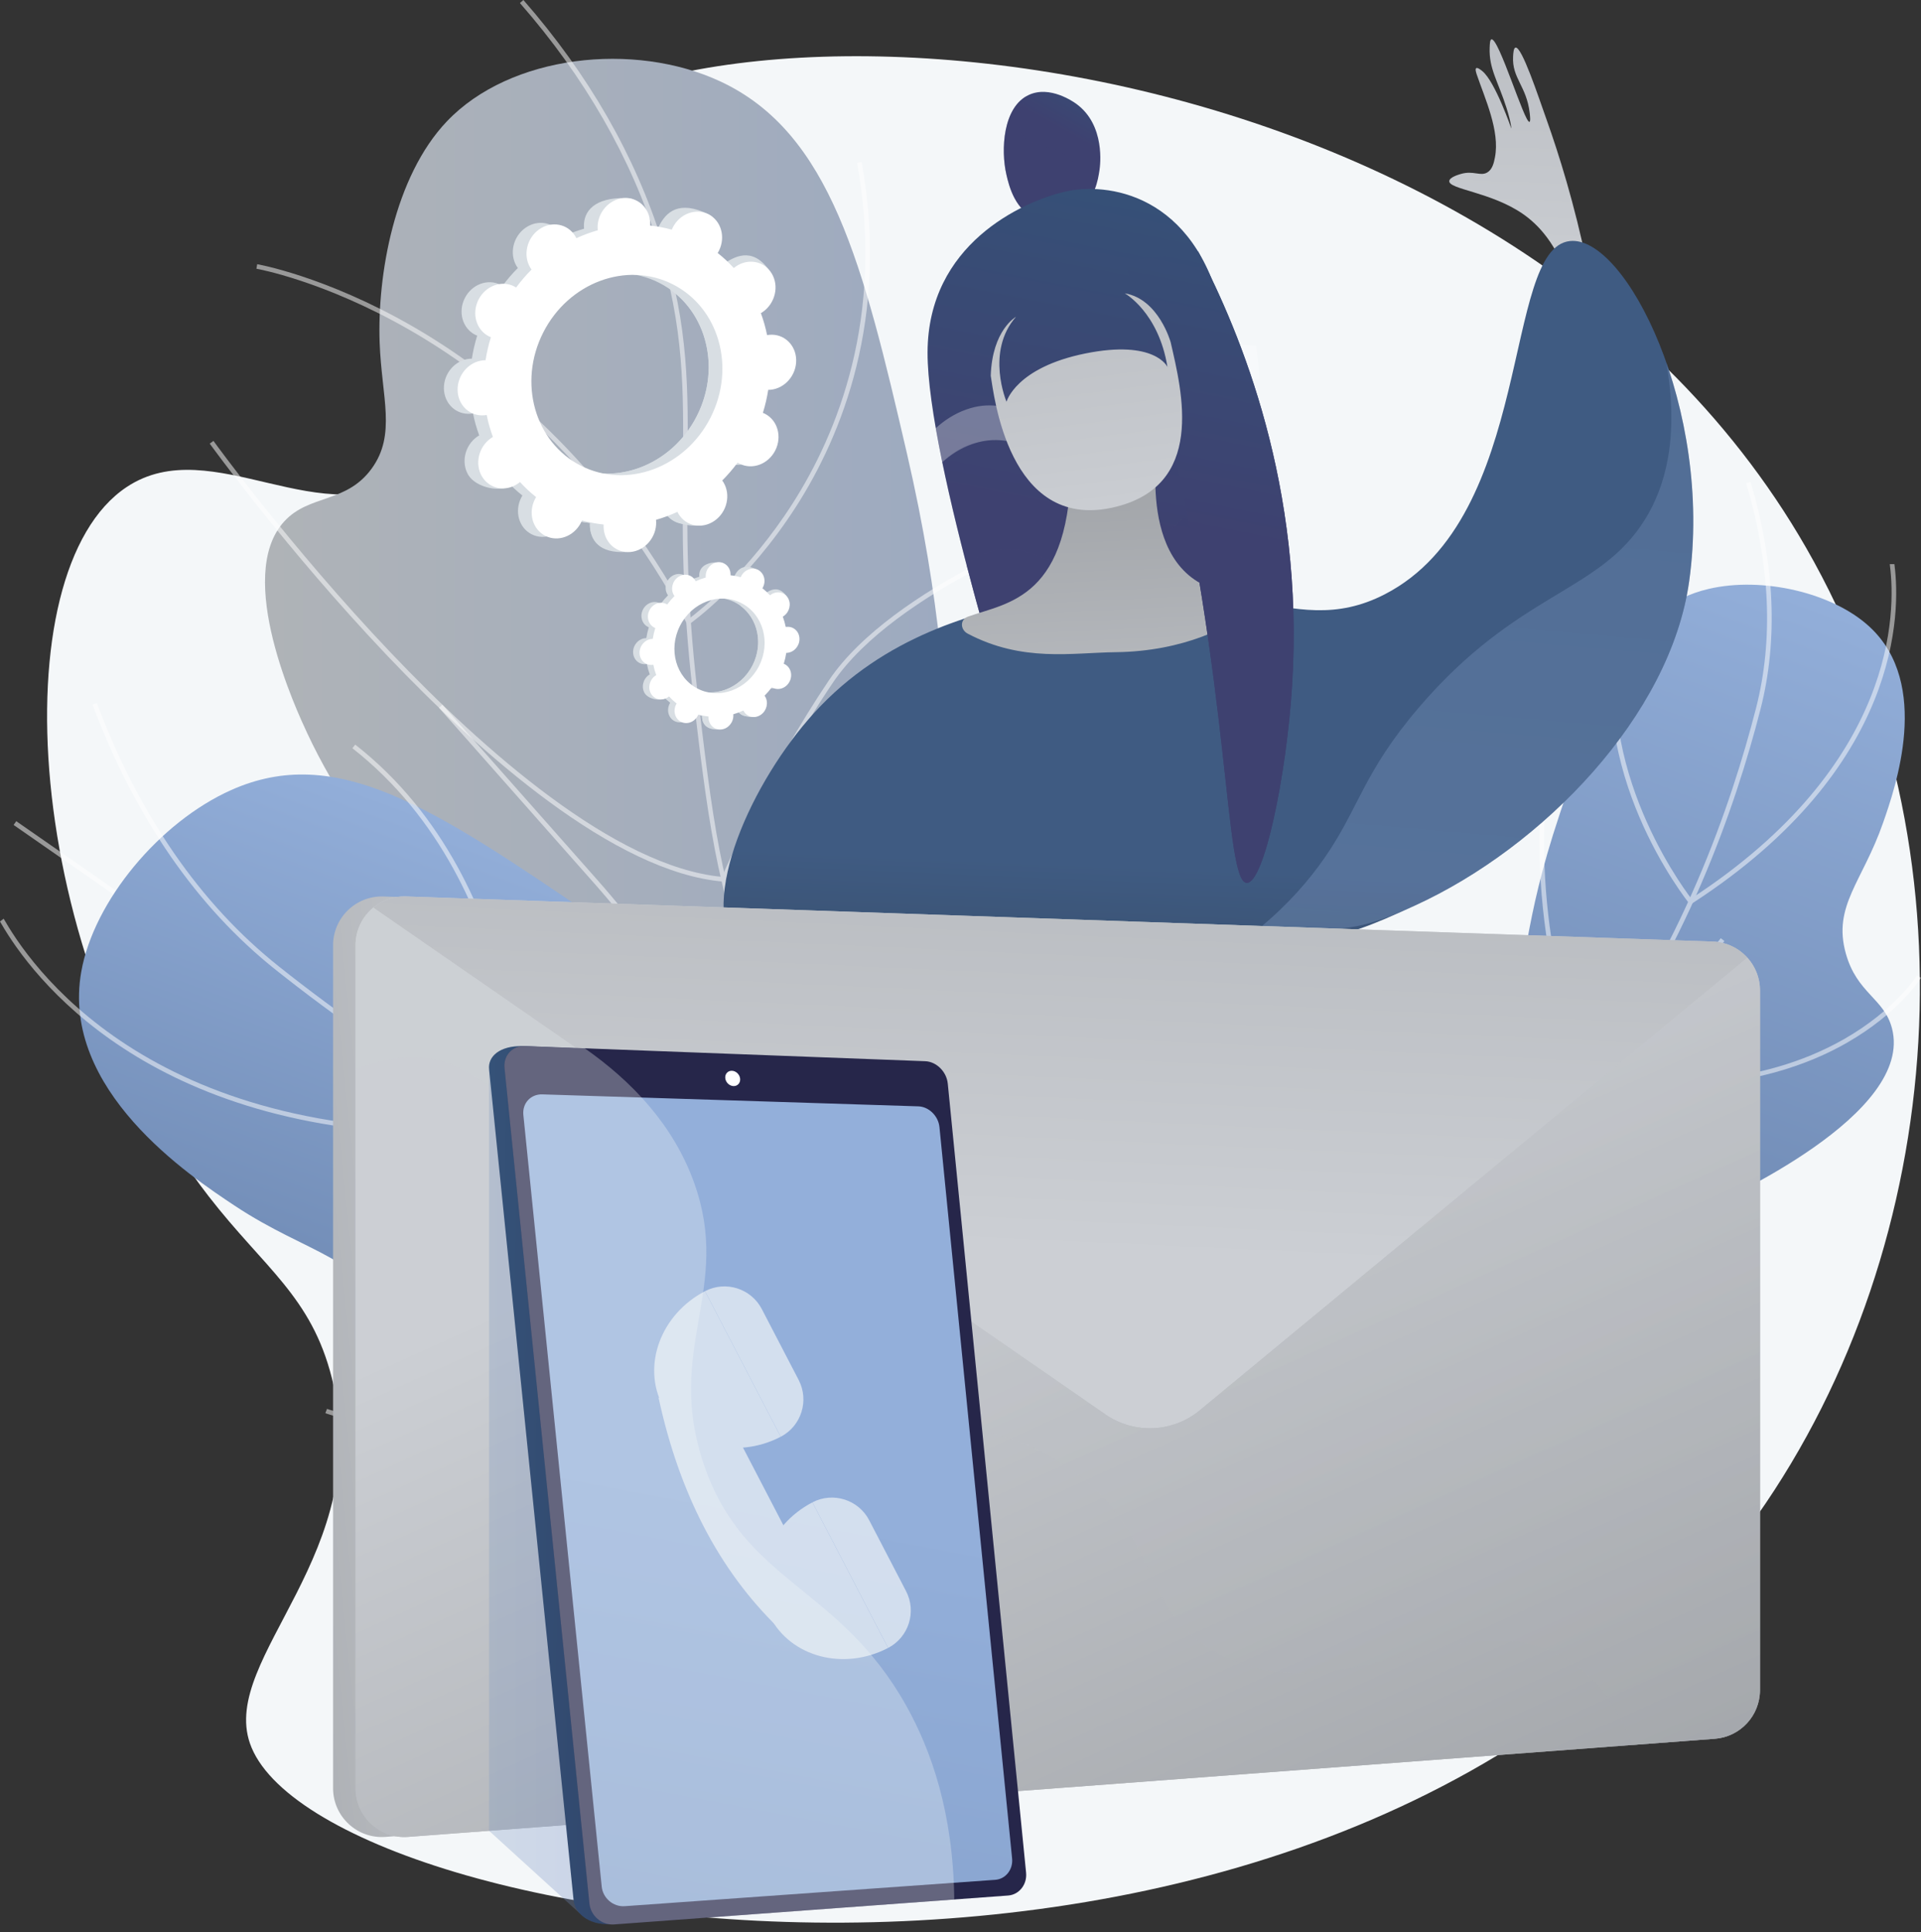 <svg width="175" height="176" viewBox="0 0 175 176" fill="none" xmlns="http://www.w3.org/2000/svg">
<rect x="0" y="0" width="175" height="176" fill="#333333" stroke="none"/>
<path d="M45.302 15.339C39.572 23.547 46.291 36.854 37.788 43.028C29.512 49.037 19.345 39.187 11.545 44.359C-0.026 52.033 2.087 87.145 19.004 108.961C24.091 115.522 28.342 118.074 30.225 125.494C34.268 141.426 20.06 150.904 22.764 158.784C28.852 176.526 122.482 191.414 160.05 138.092C177.596 113.188 180.222 77.226 164.545 49.914C136.217 0.56 58.16 -3.079 45.302 15.339Z" fill="#F4F7F9"/>
<path d="M123.454 116.499C132.338 116.559 143.663 115.367 154.509 110.458C157.278 109.205 174.378 101.466 172.358 93.672C171.647 90.927 169.164 90.493 168.149 86.84C166.945 82.51 169.662 80.348 171.544 74.951C172.668 71.732 175.956 62.31 170.315 57.093C166.944 53.975 160.537 52.501 155.66 53.64C148.506 55.311 146.047 62.279 142.09 74.139C138.582 84.654 139.483 87.234 136.825 94.762C134.852 100.348 131.138 108.04 123.454 116.499Z" fill="url(#paint0_linear_0_1039)"/>
<g style="mix-blend-mode:soft-light" opacity="0.5">
<g style="mix-blend-mode:soft-light">
<path d="M101.139 121.351C95.994 121.351 90.729 120.639 85.387 119.216L85.495 118.81C95.216 121.4 104.675 121.62 113.61 119.463C125.512 116.59 135.836 109.455 144.295 98.257C153.107 86.592 157.688 73.442 159.981 64.465C161.566 58.253 161.26 51.374 159.071 44.02L159.473 43.9C161.685 51.328 161.992 58.283 160.387 64.569C158.086 73.583 153.484 86.79 144.63 98.51C136.111 109.788 125.707 116.975 113.709 119.872C109.619 120.859 105.421 121.352 101.139 121.352L101.139 121.351Z" fill="white"/>
</g>
<g style="mix-blend-mode:soft-light">
<path d="M153.975 82.403L153.856 82.256C153.832 82.225 151.335 79.114 149.32 74.365C147.458 69.976 145.632 63.247 147.512 56.113L147.918 56.22C144.588 68.858 152.972 80.406 154.067 81.843C172.871 69.592 172.685 55.594 172.178 51.587C172.163 51.477 172.156 51.409 172.157 51.384L172.367 51.386L172.576 51.384C172.578 51.407 172.584 51.458 172.594 51.534C173.111 55.614 173.308 69.891 154.134 82.3L153.976 82.402L153.975 82.403Z" fill="white"/>
</g>
<g style="mix-blend-mode:soft-light">
<path d="M151.8 98.946C149.587 98.946 147.183 98.779 144.578 98.396L144.468 98.379L144.42 98.278C144.369 98.169 139.29 87.257 140.404 72.421L141.527 57.47L141.945 57.501L140.822 72.453C139.774 86.413 144.245 96.864 144.753 97.997C151.107 98.918 160.26 99.069 168.005 94.642C172.662 91.98 174.624 88.877 174.643 88.846L175 89.067C174.92 89.197 172.976 92.277 168.237 94.992C164.851 96.932 159.486 98.945 151.8 98.945L151.8 98.946Z" fill="white"/>
</g>
</g>
<path d="M113.888 116.427C107.071 112.218 97.741 105.027 91.813 93.379C84.037 78.104 88.942 68.585 82.626 41.329C78.633 24.094 75.672 12.107 65.626 7.419C57.753 3.746 46.471 4.994 40.705 11.06C35.909 16.104 34.365 25.069 34.585 31.199C34.763 36.195 36.123 39.572 33.857 42.684C31.541 45.865 28.171 45.018 25.903 47.486C21.303 52.492 27.059 64.799 27.99 66.788C38.339 88.913 62.958 100.243 73.756 105.055C82.684 109.034 96.253 113.996 113.888 116.427Z" fill="url(#paint1_linear_0_1039)"/>
<g style="mix-blend-mode:soft-light" opacity="0.5">
<g style="mix-blend-mode:soft-light">
<path d="M121.31 119.361C110.56 117.599 101.051 114.822 93.047 111.108C81.202 105.61 73.013 98.191 68.705 89.058C65.337 81.914 64.361 73.626 63.126 63.132C62.103 54.433 62.161 48.18 62.213 42.664C62.28 35.512 62.333 29.863 59.939 22.197C57.507 14.409 53.276 7.034 47.364 0.277L47.68 0C53.631 6.801 57.891 14.228 60.34 22.072C62.753 29.8 62.7 35.478 62.632 42.667C62.581 48.171 62.522 54.41 63.543 63.083C64.822 73.947 65.745 81.797 69.085 88.879C73.349 97.921 81.471 105.271 93.224 110.727C101.193 114.425 110.665 117.191 121.378 118.947L121.31 119.361L121.31 119.361Z" fill="white"/>
</g>
<g style="mix-blend-mode:soft-light">
<path d="M62.654 56.955L62.543 56.745C54.785 42.203 44.538 34.203 37.308 30.052C29.481 25.559 23.421 24.489 23.36 24.479L23.431 24.065C23.492 24.075 29.626 25.158 37.517 29.688C44.759 33.846 55.007 41.838 62.798 56.333C63.768 55.603 68.24 52.053 72.186 45.891C76.271 39.511 80.611 28.943 78.086 14.828L78.499 14.754C81.049 29.01 76.66 39.686 72.53 46.132C68.054 53.116 62.9 56.781 62.848 56.817L62.654 56.953L62.654 56.955Z" fill="white"/>
</g>
<g style="mix-blend-mode:soft-light">
<path d="M66.038 80.317L65.886 80.303C55.962 79.461 43.766 68.648 35.282 59.726C26.107 50.078 19.175 40.502 19.106 40.407L19.446 40.161C19.515 40.257 26.433 49.812 35.589 59.44C43.979 68.262 56.006 78.943 65.77 79.871C66.29 78.665 70.099 69.989 75.514 61.967C81.346 53.328 97.81 47.4 97.975 47.341L98.116 47.737C97.952 47.795 81.617 53.677 75.862 62.201C70.079 70.767 66.136 80.081 66.097 80.174L66.038 80.315L66.038 80.317Z" fill="white"/>
</g>
<g style="mix-blend-mode:soft-light">
<path d="M84.274 109.763C80.584 109.763 75.139 109.562 68.779 108.7C57.858 107.22 41.927 103.428 28.046 93.779L1.241 75.143L1.48 74.799L28.285 93.434C42.094 103.034 57.953 106.808 68.825 108.283C79.147 109.683 87.049 109.334 88.912 109.222C85.659 105.412 83.886 101.104 83.641 96.411C83.44 92.558 84.263 88.442 86.088 84.177C89.189 76.931 94.184 71.688 94.234 71.636L94.536 71.927C94.487 71.979 89.538 77.175 86.47 84.353C84.672 88.557 83.862 92.609 84.061 96.396C84.309 101.121 86.141 105.45 89.504 109.264L89.781 109.578L89.364 109.612C89.325 109.615 87.448 109.763 84.274 109.763L84.274 109.763Z" fill="white"/>
</g>
</g>
<path d="M111.658 115.493C101.638 123.215 87.771 131.623 71.247 135.402C67.031 136.367 40.981 142.326 36.564 131.749C35.008 128.023 37.451 125.392 35.457 120.375C33.096 114.429 28.155 114.317 21.377 109.821C17.332 107.139 5.496 99.288 7.403 88.512C8.542 82.073 14.538 74.88 21.048 71.969C30.596 67.7 39.381 73.481 54.075 83.52C67.101 92.419 68.3 96.122 77.791 102.366C84.835 107.001 95.665 112.521 111.657 115.492L111.658 115.493Z" fill="url(#paint2_linear_0_1039)"/>
<g style="mix-blend-mode:soft-light" opacity="0.5">
<g style="mix-blend-mode:soft-light">
<path d="M96.624 116.807C88.769 116.807 80.613 115.625 72.193 113.257C52.082 107.601 35.51 96.599 25.15 88.365C17.933 82.63 12.307 74.493 8.429 64.18L8.821 64.032C12.672 74.273 18.254 82.349 25.411 88.036C35.741 96.245 52.264 107.215 72.307 112.852C91.555 118.266 109.421 117.458 125.407 110.452C137.408 105.193 147.956 96.784 156.759 85.459L157.09 85.716C148.244 97.097 137.641 105.548 125.576 110.836C116.496 114.815 106.814 116.807 96.625 116.807L96.624 116.807Z" fill="white"/>
</g>
<g style="mix-blend-mode:soft-light">
<path d="M41.022 103.312C13.449 103.312 2.831 88.841 0.114 84.13C0.056 84.028 0.019 83.962 0 83.937L0.332 83.681C0.359 83.715 0.39 83.769 0.477 83.921C3.359 88.917 15.237 105.01 47.214 102.659C47.222 101.623 47.178 96.45 45.575 90.12C43.929 83.62 40.255 74.533 32.101 68.155L32.36 67.824C40.611 74.278 44.323 83.461 45.984 90.029C47.783 97.139 47.631 102.804 47.63 102.861L47.624 103.05L47.436 103.064C45.204 103.233 43.063 103.312 41.021 103.312L41.022 103.312Z" fill="white"/>
</g>
<g style="mix-blend-mode:soft-light">
<path d="M37.877 129.902C32.79 129.902 29.679 128.736 29.64 128.721L29.79 128.329C29.839 128.348 34.747 130.182 42.337 129.187C49.329 128.272 60.089 124.7 71.685 112.894C71.35 111.427 67.475 95.545 54.129 80.457L39.99 64.472L40.304 64.193L54.443 80.179C68.457 96.023 72.085 112.749 72.12 112.916L72.143 113.026L72.064 113.106C60.343 125.074 49.443 128.685 42.362 129.607C40.74 129.818 39.237 129.902 37.877 129.902H37.877Z" fill="white"/>
</g>
</g>
<path d="M109.265 124.555C108.503 123.519 103.92 117.481 96.668 117.229C90.597 117.019 85.953 120.978 84.878 121.895C80.547 125.588 81.047 128.533 77.549 129.729C73.395 131.149 70.413 127.773 67.727 129.722C65.874 131.066 65.331 134.097 66.082 136.209C67.401 139.917 73.021 141.684 77.284 140.798C83.156 139.577 83.288 133.976 89.956 132.177C93.831 131.131 94.959 132.706 99.081 131.696C103.866 130.522 107.188 127.211 109.265 124.555Z" fill="url(#paint3_linear_0_1039)"/>
<g style="mix-blend-mode:soft-light" opacity="0.5">
<g style="mix-blend-mode:soft-light">
<path d="M75.909 135.313C72.307 135.313 67.92 133.514 62.812 129.935L62.932 129.763C69.775 134.558 75.295 136.135 79.336 134.45C81.883 133.389 83.145 131.387 84.481 129.269C85.985 126.884 87.539 124.418 91.067 123.241C93.78 122.336 96.921 122.77 103.181 123.633C106.309 124.064 109.435 124.689 112.472 125.491L112.418 125.694C109.389 124.894 106.272 124.271 103.153 123.84C96.925 122.981 93.8 122.55 91.133 123.44C87.677 124.593 86.142 127.027 84.659 129.38C83.305 131.528 82.025 133.557 79.417 134.644C78.346 135.089 77.176 135.312 75.909 135.312L75.909 135.313Z" fill="white"/>
</g>
<g style="mix-blend-mode:soft-light">
<path d="M68.741 141.39L68.693 141.185C76.128 139.459 78.146 135.274 78.325 134.867C77.657 132.569 75.711 130.626 74.19 129.398C72.528 128.055 71.002 127.254 70.986 127.246L71.083 127.06C71.145 127.091 77.251 130.321 78.537 134.845L78.547 134.879L78.534 134.912C78.515 134.958 76.626 139.558 68.74 141.389L68.741 141.39Z" fill="white"/>
</g>
<g style="mix-blend-mode:soft-light">
<path d="M85.66 138.983C84.913 136.734 85.589 133.407 87.668 129.091C89.06 126.201 90.65 123.817 90.96 123.36C87.602 120.623 79.391 127.123 79.308 127.19L79.177 127.026C79.198 127.009 81.324 125.317 83.841 124.013C87.251 122.247 89.716 121.994 91.169 123.263L91.24 123.324L91.186 123.402C91.115 123.504 84.115 133.671 85.859 138.917L85.66 138.983H85.66Z" fill="white"/>
</g>
<g style="mix-blend-mode:soft-light">
<path d="M92.936 135.846C90.958 128.251 101.132 124.06 102.347 123.591C98.857 117.568 90.14 116.428 90.052 116.417L90.078 116.209C90.167 116.22 99.09 117.388 102.59 123.594L102.651 123.703L102.534 123.744C102.419 123.786 91.095 127.946 93.138 135.793L92.936 135.847V135.846Z" fill="white"/>
</g>
</g>
<path d="M66.125 42.095C67.285 42.684 68.742 42.144 69.379 40.887C70.017 39.63 69.594 38.135 68.434 37.546C68.374 37.515 68.312 37.49 68.251 37.465C68.467 36.77 68.629 36.069 68.738 35.368C68.805 35.368 68.871 35.367 68.939 35.361C70.262 35.243 71.312 34.027 71.284 32.644C71.256 31.261 70.162 30.237 68.839 30.355C68.77 30.361 68.701 30.372 68.634 30.383C68.496 29.698 68.307 29.029 68.068 28.381C68.129 28.346 68.189 28.308 68.248 28.267C69.38 27.474 69.742 25.907 69.057 24.77C68.371 23.631 66.898 23.352 65.766 24.145C65.709 24.186 65.654 24.23 65.6 24.274C65.152 23.78 64.662 23.321 64.132 22.903C64.169 22.842 64.206 22.78 64.239 22.715C64.876 21.459 65.709 20.087 64.54 19.516C61.837 18.195 60.677 19.326 60.039 20.582C60.007 20.647 59.978 20.713 59.951 20.78C59.3 20.598 58.641 20.472 57.978 20.403C57.983 20.333 57.986 20.263 57.984 20.192C57.957 18.81 58.367 18.061 57.038 18.036C54.143 17.979 53.166 19.237 53.194 20.62C53.195 20.692 53.201 20.762 53.209 20.833C52.545 21.022 51.893 21.264 51.259 21.557C51.229 21.495 51.197 21.433 51.161 21.374C50.476 20.235 49.003 19.956 47.871 20.75C46.739 21.543 46.377 23.109 47.063 24.247C47.098 24.305 47.136 24.36 47.175 24.414C46.674 24.916 46.205 25.46 45.771 26.044C45.715 26.009 45.658 25.975 45.598 25.944C44.438 25.355 42.982 25.896 42.344 27.152C41.706 28.409 42.13 29.905 43.289 30.494C43.349 30.524 43.411 30.55 43.472 30.574C43.256 31.27 43.094 31.97 42.985 32.671C42.919 32.671 42.852 32.672 42.784 32.678C41.461 32.796 40.411 34.013 40.439 35.395C40.467 36.778 41.562 37.803 42.884 37.685C42.953 37.679 43.022 37.668 43.089 37.656C43.227 38.341 43.416 39.01 43.655 39.658C43.594 39.694 43.534 39.731 43.475 39.772C42.343 40.566 41.981 42.132 42.666 43.27C43.352 44.408 45.621 44.937 46.753 44.144C46.811 44.103 46.069 43.81 46.123 43.765C46.571 44.26 47.061 44.718 47.591 45.136C47.554 45.197 47.518 45.259 47.485 45.324C46.847 46.581 47.27 48.076 48.43 48.665C49.589 49.254 51.046 48.714 51.684 47.457C51.717 47.392 51.745 47.326 51.773 47.26C52.423 47.441 53.082 47.567 53.745 47.636C53.741 47.706 53.738 47.776 53.739 47.847C53.767 49.23 54.861 50.254 56.184 50.136C57.507 50.019 58.557 48.802 58.529 47.419C58.528 47.347 58.522 47.277 58.515 47.207C59.178 47.017 59.83 46.776 60.464 46.483C60.494 46.544 60.526 46.606 60.562 46.665C61.247 47.803 62.72 48.083 63.852 47.289C64.984 46.496 65.346 44.929 64.66 43.791C64.625 43.733 64.587 43.679 64.548 43.625C65.049 43.123 65.518 42.579 65.952 41.994C66.008 42.03 66.065 42.064 66.125 42.095V42.095ZM51.671 42.279C47.461 40.14 45.925 34.708 48.239 30.147C50.554 25.586 55.843 23.622 60.053 25.761C64.263 27.899 65.799 33.331 63.484 37.892C61.17 42.454 55.881 44.418 51.671 42.279Z" fill="#D8DEE3"/>
<path d="M68.938 35.361C70.261 35.243 71.311 34.027 71.283 32.644C71.255 31.261 70.16 30.236 68.838 30.354C68.769 30.36 68.7 30.372 68.633 30.383C68.495 29.698 68.306 29.029 68.067 28.381C68.128 28.346 68.188 28.308 68.247 28.267C69.379 27.473 70.779 25.557 69.981 24.495C68.465 22.479 66.897 23.351 65.765 24.145C65.708 24.186 65.653 24.229 65.599 24.274C65.151 23.779 64.661 23.321 64.131 22.903C64.168 22.842 64.204 22.78 64.237 22.715C64.585 22.031 64.615 21.278 64.386 20.637C63.293 22.562 62.215 24.495 61.155 26.439C64.514 28.902 65.583 33.755 63.484 37.892C61.705 41.398 58.169 43.367 54.716 43.12C54.562 43.52 54.411 43.922 54.246 44.318C53.798 45.392 53.29 46.444 52.78 47.495C53.1 47.555 53.422 47.603 53.745 47.636C53.741 47.706 53.738 47.776 53.739 47.847C53.767 49.23 54.606 50.404 57.003 50.277C58.329 50.206 58.557 48.802 58.529 47.419C58.528 47.347 58.522 47.277 58.515 47.206C59.178 47.017 59.83 46.776 60.465 46.482C60.495 46.544 60.526 46.606 60.562 46.665C61.247 47.803 63.625 48.287 64.757 47.493C65.888 46.699 65.345 44.929 64.66 43.791C64.625 43.733 64.586 43.679 64.547 43.624C65.049 43.123 65.518 42.578 65.952 41.994C66.008 42.03 66.065 42.064 66.125 42.094C67.284 42.684 68.741 42.143 69.379 40.886C70.016 39.63 69.593 38.134 68.433 37.545C68.373 37.514 68.312 37.489 68.251 37.464C68.466 36.769 68.629 36.068 68.737 35.367C68.804 35.367 68.871 35.366 68.938 35.36L68.938 35.361Z" fill="#D8DEE3"/>
<path d="M67.372 42.237C68.531 42.826 69.988 42.285 70.626 41.029C71.263 39.772 70.84 38.276 69.68 37.687C69.62 37.657 69.559 37.631 69.498 37.606C69.713 36.911 69.875 36.211 69.984 35.51C70.051 35.51 70.118 35.509 70.185 35.503C71.508 35.385 72.558 34.168 72.531 32.786C72.503 31.403 71.408 30.378 70.085 30.496C70.016 30.503 69.948 30.513 69.881 30.525C69.742 29.84 69.553 29.171 69.314 28.523C69.375 28.487 69.436 28.45 69.495 28.409C70.627 27.615 70.989 26.049 70.303 24.911C69.618 23.773 68.145 23.493 67.013 24.287C66.955 24.328 66.9 24.371 66.847 24.416C66.4 23.921 65.909 23.463 65.379 23.045C65.416 22.984 65.453 22.922 65.486 22.857C66.123 21.6 65.7 20.105 64.54 19.515C63.381 18.927 61.924 19.467 61.287 20.724C61.254 20.788 61.225 20.855 61.198 20.921C60.547 20.74 59.888 20.614 59.225 20.544C59.23 20.475 59.233 20.405 59.231 20.334C59.204 18.951 58.109 17.927 56.786 18.044C55.463 18.162 54.413 19.379 54.441 20.761C54.442 20.834 54.449 20.904 54.456 20.974C53.792 21.163 53.14 21.405 52.506 21.698C52.476 21.636 52.444 21.576 52.408 21.516C51.723 20.378 50.25 20.098 49.118 20.892C47.986 21.685 47.624 23.251 48.31 24.389C48.345 24.448 48.383 24.502 48.422 24.556C47.921 25.058 47.452 25.602 47.018 26.187C46.962 26.151 46.905 26.117 46.845 26.086C45.685 25.497 44.229 26.038 43.591 27.294C42.953 28.551 43.377 30.047 44.536 30.636C44.596 30.666 44.658 30.692 44.719 30.717C44.503 31.412 44.341 32.112 44.232 32.813C44.166 32.813 44.099 32.815 44.031 32.821C42.708 32.938 41.658 34.155 41.686 35.538C41.714 36.92 42.809 37.945 44.131 37.827C44.2 37.821 44.269 37.81 44.336 37.798C44.474 38.483 44.663 39.153 44.902 39.8C44.842 39.836 44.781 39.873 44.722 39.914C43.59 40.708 43.228 42.274 43.913 43.412C44.599 44.55 46.072 44.83 47.204 44.036C47.261 43.996 47.316 43.952 47.37 43.907C47.818 44.402 48.308 44.86 48.838 45.278C48.801 45.339 48.765 45.401 48.732 45.466C48.094 46.723 48.517 48.219 49.677 48.808C50.836 49.397 52.293 48.856 52.931 47.599C52.964 47.535 52.992 47.469 53.02 47.402C53.67 47.584 54.329 47.709 54.992 47.779C54.988 47.849 54.985 47.918 54.986 47.989C55.014 49.372 56.108 50.397 57.431 50.279C58.754 50.161 59.804 48.944 59.776 47.562C59.775 47.489 59.769 47.419 59.762 47.349C60.425 47.16 61.077 46.918 61.712 46.625C61.742 46.687 61.773 46.747 61.809 46.807C62.494 47.946 63.967 48.225 65.099 47.431C66.231 46.638 66.593 45.072 65.907 43.934C65.872 43.875 65.834 43.821 65.795 43.767C66.296 43.265 66.765 42.721 67.199 42.137C67.255 42.172 67.312 42.206 67.372 42.237H67.372ZM52.918 42.42C48.708 40.282 47.171 34.85 49.486 30.289C51.8 25.727 57.089 23.763 61.299 25.902C65.509 28.041 67.045 33.473 64.731 38.034C62.416 42.595 57.127 44.559 52.918 42.42Z" fill="white"/>
<path d="M143.011 25.901C141.875 22.218 140.099 20.438 138.746 19.496C135.847 17.479 131.919 17.248 132.029 16.476C132.076 16.141 132.853 15.912 133.086 15.844C134.223 15.51 134.859 16.084 135.492 15.706C135.964 15.424 136.092 14.816 136.186 14.34C136.659 11.932 135.27 8.967 134.532 6.794C134.48 6.642 134.364 6.293 134.478 6.21C134.601 6.12 134.928 6.387 135.038 6.477C136.213 7.435 137.681 11.711 137.679 11.711C137.679 11.711 137.681 11.221 137.239 9.826C136.469 7.396 135.632 6.268 135.705 4.34C135.72 3.963 135.736 3.625 135.866 3.586C136.525 3.39 138.894 11.245 139.333 11.1C139.443 11.063 139.382 10.54 139.351 10.278C139.066 7.842 137.726 7.115 137.84 5.146C137.857 4.836 137.884 4.384 138.053 4.336C138.622 4.176 140.13 8.767 140.88 10.867C141.998 14.003 143.42 18.504 144.607 24.216C144.076 24.778 143.544 25.34 143.012 25.901H143.011Z" fill="url(#paint4_linear_0_1039)"/>
<path d="M94.563 19.954C92.467 19.299 91.905 16.871 91.683 15.912C91.157 13.643 91.361 9.726 93.736 8.64C95.643 7.768 97.775 9.261 98.039 9.452C100.726 11.392 100.222 15.11 100.162 15.498C100.03 16.37 99.756 18.168 98.177 19.285C98.065 19.364 96.376 20.521 94.563 19.955V19.954Z" fill="url(#paint5_linear_0_1039)"/>
<g style="mix-blend-mode:multiply" opacity="0.3">
<path style="mix-blend-mode:multiply" d="M97.341 14.37C95.951 12.992 93.987 13.595 93.159 12.341C92.745 11.715 92.639 10.658 93.474 8.777C91.348 10.024 91.177 13.729 91.682 15.911C91.904 16.87 92.467 19.298 94.563 19.953C96.376 20.52 98.065 19.363 98.176 19.284C98.246 19.235 98.312 19.184 98.376 19.132C98.608 17.329 98.476 15.495 97.341 14.369V14.37Z" fill="url(#paint6_linear_0_1039)"/>
</g>
<path d="M92.907 68.234C92.907 68.234 84.47 41.978 84.499 32.1C84.527 22.222 93.138 18.383 96.961 17.47C100.782 16.557 108.888 17.561 111.383 28.682C113.877 39.799 112.076 64.723 112.076 64.723L92.907 68.235V68.234Z" fill="url(#paint7_linear_0_1039)"/>
<g style="mix-blend-mode:soft-light" opacity="0.3">
<path d="M99.911 41.799C105.989 41.055 107.336 35.313 112.924 34.649C113.465 34.584 114.073 34.566 114.746 34.631C114.663 33.542 114.558 32.494 114.43 31.504C113.67 31.41 112.988 31.426 112.388 31.497C106.8 32.159 105.453 37.902 99.375 38.644C94.417 39.25 92.205 35.811 88.01 37.307C86.929 37.693 86.016 38.3 85.247 39.002C85.421 40 85.623 41.039 85.846 42.103C86.602 41.424 87.496 40.839 88.547 40.464C92.742 38.967 94.954 42.405 99.912 41.798L99.911 41.799Z" fill="white"/>
</g>
<path style="mix-blend-mode:multiply" opacity="0.8" d="M100.429 51.865C95.883 52.386 93.804 48.92 89.971 50.341C89.249 50.608 88.612 50.995 88.05 51.452C90.346 60.263 92.906 68.234 92.906 68.234L112.076 64.723C112.076 64.723 112.781 54.956 112.697 44.924C112.556 44.931 112.42 44.943 112.288 44.957C107.162 45.524 106.004 51.226 100.43 51.864L100.429 51.865Z" fill="url(#paint8_linear_0_1039)"/>
<path style="mix-blend-mode:multiply" opacity="0.3" d="M110.62 35.147C105.495 35.711 104.336 41.413 98.76 42.047C94.213 42.565 92.133 39.098 88.299 40.517C87.338 40.873 86.525 41.441 85.84 42.104C86.46 45.115 87.238 48.335 88.05 51.452C88.613 50.995 89.25 50.608 89.971 50.341C93.804 48.92 95.883 52.385 100.429 51.865C106.004 51.227 107.162 45.525 112.287 44.957C112.419 44.943 111.117 35.092 110.62 35.147V35.147Z" fill="url(#paint9_linear_0_1039)"/>
<path d="M67.173 86.841C63.475 82.019 68.564 71.103 74.15 64.953C80.65 57.797 88.971 55.828 94.25 54.652C111.724 50.76 117.33 58.67 126.15 54.133C139.832 47.094 136.829 22.633 143.012 21.957C148.088 21.403 156.086 37.25 153.878 52.965C152.164 65.16 140.574 77.156 128.872 82.496C120.383 86.371 121.672 85.343 102.343 86.46C79.937 87.755 70.82 91.594 67.173 86.841Z" fill="url(#paint10_linear_0_1039)"/>
<path d="M88.181 56.168C91.767 54.875 97.631 54.582 97.569 41.759C97.569 41.759 104.997 41.289 105.279 41.381C105.545 41.469 103.311 54.19 113.692 54.104C114.398 54.098 114.584 55.091 114.017 55.54C112.14 57.028 107.906 59.333 101.636 59.406C97.668 59.452 93.141 60.342 88.159 57.718C87.477 57.358 87.428 56.439 88.181 56.168Z" fill="url(#paint11_linear_0_1039)"/>
<path d="M113.598 80.416C111.496 80.443 112.225 62.668 105.937 36.574C104.632 31.161 103.353 26.748 102.448 23.784C104.683 23.497 106.918 23.211 109.152 22.925C113.035 30.392 118.818 44.288 117.717 62.292C117.199 70.758 115.145 80.396 113.598 80.416L113.598 80.416Z" fill="url(#paint12_linear_0_1039)"/>
<path d="M113.598 80.416C111.496 80.443 112.225 62.668 105.937 36.574C104.632 31.161 103.353 26.748 102.448 23.784C104.683 23.497 106.918 23.211 109.152 22.925C113.035 30.392 118.818 44.288 117.717 62.292C117.199 70.758 115.145 80.396 113.598 80.416L113.598 80.416Z" fill="url(#paint13_linear_0_1039)"/>
<path d="M90.255 34.223C90.54 35.895 91.854 48.295 101.303 46.245C109.932 44.374 107.66 35.607 106.647 31.179C106.647 31.179 105.568 27.236 102.466 26.719C102.466 26.719 105.548 28.44 106.352 33.425C106.352 33.425 105.231 30.916 98.885 32.194C92.534 33.474 91.692 36.594 91.692 36.594C91.692 36.594 89.757 32.042 92.557 28.856C92.557 28.856 90.391 30.052 90.255 34.224V34.223Z" fill="url(#paint14_linear_0_1039)"/>
<g style="mix-blend-mode:multiply" opacity="0.3">
<path style="mix-blend-mode:multiply" d="M151.797 33.012C152.98 39.885 151.711 44.324 149.86 47.312C145.692 54.041 138.322 53.834 129.248 64.455C124.169 70.4 123.84 73.554 120.683 78.115C119.233 80.21 117.34 82.381 114.81 84.476C121.63 84.666 122.949 85.2 128.872 82.496C140.574 77.155 152.164 65.16 153.877 52.965C154.881 45.824 153.777 38.656 151.797 33.012V33.012Z" fill="url(#paint15_linear_0_1039)"/>
</g>
<path d="M153.992 85.768L34.942 81.658C32.428 81.571 30.343 83.587 30.343 86.104V162.882C30.343 165.47 32.542 167.512 35.121 167.318L154.171 158.381C156.491 158.207 158.284 156.272 158.284 153.944V90.213C158.284 87.816 156.386 85.85 153.991 85.768H153.992Z" fill="url(#paint16_linear_0_1039)"/>
<path d="M156.038 85.767L36.989 81.657C34.475 81.57 32.39 83.586 32.39 86.103V162.881C32.39 165.469 34.589 167.511 37.168 167.317L156.218 158.38C158.537 158.206 160.33 156.271 160.33 153.944V90.213C160.33 87.815 158.433 85.849 156.038 85.767H156.038Z" fill="url(#paint17_linear_0_1039)"/>
<path d="M109.299 128.462L159.183 87.236C158.402 86.371 157.29 85.81 156.038 85.767L36.989 81.657C35.856 81.618 34.811 82.007 34.004 82.675L100.692 128.829C103.32 130.648 106.835 130.498 109.299 128.462V128.462Z" fill="url(#paint18_linear_0_1039)"/>
<path d="M109.299 128.462C106.835 130.498 103.32 130.648 100.692 128.829L34.004 82.675C33.02 83.49 32.39 84.72 32.39 86.103V162.881C32.39 165.469 34.589 167.511 37.168 167.318L156.218 158.38C158.537 158.206 160.33 156.271 160.33 153.944V90.213C160.33 89.069 159.894 88.026 159.183 87.236L109.299 128.462Z" fill="url(#paint19_linear_0_1039)"/>
<path style="mix-blend-mode:multiply" opacity="0.37" d="M159.183 87.237L109.299 128.463C106.835 130.499 103.32 130.649 100.692 128.83L34.004 82.676C33.02 83.491 32.39 84.721 32.39 86.104V97.427C34.799 96.414 36.838 96.219 38.495 96.358C43.076 96.741 44.17 99.603 52.943 103.734C61.146 107.597 62.006 105.951 65.622 108.75C72.589 114.144 69.542 120.368 75.648 126.158C82.006 132.188 87.491 127.508 96.583 133.24C106.19 139.297 103.115 146.446 111.031 150.648C122.122 156.535 133.448 145.31 142.876 151.238C145.727 153.031 147.549 155.856 148.724 158.943L156.218 158.38C158.537 158.206 160.33 156.272 160.33 153.944V90.213C160.33 89.069 159.894 88.026 159.183 87.236V87.237Z" fill="url(#paint20_linear_0_1039)"/>
<path d="M69.807 62.579C70.355 62.857 71.042 62.602 71.343 62.008C71.644 61.415 71.445 60.708 70.897 60.43C70.868 60.416 70.84 60.403 70.81 60.392C70.912 60.063 70.989 59.732 71.04 59.401C71.071 59.401 71.103 59.4 71.135 59.397C71.759 59.341 72.255 58.767 72.243 58.114C72.23 57.461 71.712 56.976 71.088 57.032C71.055 57.035 71.023 57.041 70.991 57.046C70.925 56.722 70.837 56.406 70.723 56.1C70.752 56.083 70.781 56.066 70.809 56.047C71.343 55.672 71.514 54.932 71.191 54.394C70.867 53.857 70.171 53.725 69.636 54.1C69.609 54.119 69.583 54.14 69.558 54.16C69.347 53.927 69.115 53.71 68.864 53.513C68.882 53.484 68.899 53.455 68.915 53.424C69.216 52.831 69.61 52.182 69.058 51.913C67.781 51.289 67.233 51.823 66.932 52.416C66.916 52.447 66.903 52.478 66.89 52.509C66.583 52.423 66.271 52.364 65.958 52.331C65.96 52.298 65.962 52.265 65.961 52.232C65.948 51.578 66.141 51.225 65.514 51.213C64.147 51.186 63.685 51.78 63.699 52.433C63.699 52.468 63.702 52.501 63.706 52.534C63.392 52.624 63.084 52.737 62.785 52.876C62.77 52.847 62.756 52.818 62.739 52.79C62.415 52.252 61.719 52.12 61.184 52.495C60.65 52.87 60.479 53.61 60.802 54.147C60.819 54.175 60.837 54.2 60.855 54.226C60.618 54.463 60.397 54.721 60.192 54.996C60.165 54.98 60.138 54.963 60.11 54.949C59.562 54.671 58.874 54.926 58.573 55.52C58.272 56.113 58.472 56.82 59.02 57.098C59.048 57.113 59.077 57.125 59.106 57.137C59.005 57.465 58.928 57.796 58.877 58.127C58.846 58.127 58.814 58.127 58.782 58.131C58.157 58.187 57.661 58.761 57.674 59.414C57.687 60.068 58.204 60.552 58.829 60.496C58.861 60.493 58.894 60.488 58.926 60.482C58.991 60.806 59.081 61.122 59.193 61.428C59.164 61.445 59.136 61.462 59.108 61.482C58.573 61.857 58.402 62.596 58.726 63.134C59.049 63.672 60.122 63.922 60.656 63.547C60.683 63.527 60.333 63.389 60.359 63.368C60.57 63.601 60.801 63.818 61.052 64.015C61.035 64.044 61.017 64.074 61.002 64.104C60.7 64.698 60.9 65.404 61.448 65.683C61.996 65.961 62.684 65.706 62.985 65.112C63 65.081 63.014 65.05 63.027 65.019C63.334 65.105 63.645 65.164 63.958 65.197C63.957 65.23 63.955 65.263 63.955 65.297C63.968 65.95 64.486 66.434 65.11 66.378C65.735 66.322 66.231 65.748 66.218 65.094C66.218 65.06 66.215 65.027 66.211 64.993C66.525 64.904 66.832 64.79 67.132 64.652C67.146 64.68 67.161 64.71 67.178 64.738C67.501 65.275 68.197 65.407 68.732 65.032C69.267 64.657 69.438 63.918 69.114 63.38C69.098 63.353 69.079 63.327 69.061 63.302C69.298 63.065 69.52 62.808 69.725 62.532C69.751 62.548 69.778 62.565 69.807 62.579ZM62.979 62.666C60.99 61.655 60.264 59.09 61.358 56.935C62.451 54.781 64.95 53.852 66.938 54.863C68.927 55.873 69.653 58.439 68.559 60.594C67.466 62.748 64.968 63.676 62.979 62.666Z" fill="#D8DEE3"/>
<path d="M71.135 59.398C71.76 59.342 72.256 58.767 72.243 58.114C72.23 57.461 71.713 56.977 71.088 57.033C71.056 57.036 71.023 57.041 70.992 57.046C70.926 56.722 70.837 56.406 70.724 56.1C70.753 56.084 70.781 56.066 70.81 56.047C71.344 55.672 72.006 54.766 71.629 54.265C70.913 53.313 70.172 53.725 69.638 54.1C69.61 54.119 69.585 54.14 69.559 54.161C69.348 53.927 69.117 53.711 68.866 53.513C68.883 53.484 68.9 53.455 68.916 53.424C69.08 53.101 69.095 52.745 68.987 52.442C68.47 53.352 67.961 54.265 67.46 55.184C69.047 56.347 69.552 58.639 68.56 60.594C67.72 62.25 66.05 63.18 64.419 63.063C64.346 63.252 64.274 63.442 64.197 63.629C63.985 64.136 63.745 64.633 63.504 65.129C63.656 65.158 63.808 65.18 63.96 65.197C63.958 65.23 63.956 65.263 63.957 65.296C63.97 65.95 64.366 66.504 65.499 66.444C66.125 66.411 66.233 65.748 66.22 65.095C66.219 65.06 66.216 65.027 66.213 64.994C66.526 64.904 66.834 64.79 67.134 64.652C67.148 64.681 67.163 64.71 67.18 64.738C67.503 65.276 68.627 65.504 69.162 65.129C69.696 64.754 69.44 63.918 69.116 63.381C69.1 63.353 69.081 63.328 69.063 63.301C69.3 63.065 69.522 62.807 69.727 62.532C69.753 62.548 69.78 62.565 69.808 62.579C70.356 62.857 71.044 62.602 71.345 62.008C71.646 61.415 71.447 60.708 70.899 60.429C70.87 60.415 70.841 60.403 70.812 60.391C70.914 60.063 70.99 59.732 71.042 59.401C71.073 59.401 71.105 59.4 71.137 59.397L71.135 59.398Z" fill="#D8DEE3"/>
<path d="M70.395 62.646C70.943 62.924 71.631 62.669 71.932 62.075C72.233 61.482 72.033 60.775 71.485 60.497C71.457 60.483 71.428 60.47 71.399 60.459C71.501 60.13 71.577 59.799 71.628 59.468C71.66 59.468 71.692 59.467 71.723 59.464C72.348 59.409 72.844 58.834 72.831 58.181C72.818 57.528 72.301 57.043 71.676 57.099C71.644 57.102 71.611 57.108 71.58 57.113C71.514 56.789 71.425 56.473 71.312 56.167C71.341 56.15 71.369 56.133 71.397 56.114C71.932 55.739 72.103 54.999 71.779 54.461C71.456 53.924 70.76 53.792 70.225 54.167C70.197 54.186 70.172 54.207 70.147 54.227C69.936 53.994 69.704 53.778 69.453 53.58C69.471 53.551 69.488 53.522 69.504 53.491C69.805 52.898 69.605 52.191 69.057 51.913C68.51 51.634 67.821 51.889 67.52 52.483C67.505 52.514 67.491 52.545 67.478 52.576C67.171 52.49 66.86 52.431 66.547 52.398C66.549 52.365 66.55 52.332 66.55 52.299C66.537 51.645 66.019 51.161 65.395 51.217C64.77 51.273 64.274 51.848 64.287 52.501C64.288 52.535 64.291 52.568 64.294 52.602C63.981 52.691 63.673 52.806 63.373 52.944C63.359 52.915 63.344 52.886 63.327 52.858C63.003 52.32 62.308 52.188 61.773 52.563C61.238 52.938 61.068 53.677 61.391 54.215C61.407 54.243 61.426 54.268 61.444 54.293C61.207 54.53 60.986 54.788 60.781 55.063C60.754 55.047 60.727 55.03 60.699 55.016C60.151 54.738 59.463 54.993 59.162 55.587C58.861 56.18 59.06 56.887 59.608 57.166C59.637 57.18 59.666 57.192 59.695 57.204C59.593 57.532 59.517 57.863 59.465 58.194C59.434 58.194 59.402 58.195 59.37 58.198C58.745 58.254 58.25 58.828 58.263 59.481C58.276 60.135 58.793 60.619 59.418 60.563C59.45 60.56 59.482 60.555 59.514 60.549C59.58 60.873 59.669 61.189 59.782 61.495C59.753 61.512 59.725 61.529 59.696 61.549C59.162 61.924 58.991 62.663 59.315 63.201C59.638 63.739 60.334 63.871 60.869 63.496C60.896 63.476 60.922 63.456 60.947 63.435C61.158 63.669 61.39 63.885 61.641 64.082C61.623 64.111 61.606 64.141 61.59 64.171C61.289 64.765 61.489 65.472 62.037 65.75C62.585 66.028 63.272 65.773 63.574 65.179C63.589 65.148 63.602 65.117 63.615 65.086C63.922 65.172 64.234 65.231 64.547 65.264C64.545 65.297 64.543 65.33 64.544 65.364C64.557 66.017 65.074 66.501 65.699 66.445C66.323 66.389 66.82 65.815 66.807 65.161C66.806 65.127 66.803 65.094 66.8 65.061C67.113 64.971 67.421 64.857 67.721 64.719C67.735 64.748 67.749 64.776 67.767 64.805C68.091 65.342 68.786 65.475 69.321 65.1C69.855 64.725 70.026 63.985 69.703 63.447C69.686 63.42 69.668 63.394 69.65 63.369C69.887 63.132 70.108 62.875 70.313 62.599C70.34 62.615 70.367 62.632 70.395 62.646ZM63.568 62.733C61.579 61.723 60.853 59.157 61.947 57.002C63.04 54.848 65.538 53.92 67.527 54.93C69.515 55.94 70.241 58.506 69.148 60.661C68.055 62.815 65.556 63.743 63.568 62.733Z" fill="white"/>
<path style="mix-blend-mode:multiply" opacity="0.3" d="M44.554 97.384V166.763L52.781 174.255L68.213 161.89L44.554 97.384Z" fill="url(#paint21_linear_0_1039)"/>
<path d="M84.765 98.787L91.871 170.301C91.977 171.366 91.244 172.297 90.24 172.37L55.617 175.273C53.507 175.347 52.368 174.209 52.253 173.082L44.554 97.384C44.439 96.247 45.493 95.241 47.625 95.284L82.72 96.764C83.74 96.803 84.659 97.713 84.766 98.787H84.765Z" fill="url(#paint22_linear_0_1039)"/>
<path d="M86.34 98.695L93.475 170.578C93.581 171.648 92.846 172.584 91.838 172.658L55.942 175.291C54.822 175.373 53.808 174.514 53.693 173.382L45.959 97.282C45.843 96.139 46.682 95.239 47.821 95.282L84.285 96.662C85.309 96.701 86.232 97.616 86.339 98.696L86.34 98.695Z" fill="#26264A"/>
<path d="M85.583 102.662L92.201 169.287C92.301 170.287 91.612 171.16 90.668 171.227L56.907 173.629C55.864 173.703 54.922 172.9 54.815 171.846L47.677 101.556C47.569 100.492 48.348 99.649 49.406 99.683L83.662 100.774C84.619 100.804 85.483 101.654 85.583 102.662V102.662Z" fill="url(#paint23_linear_0_1039)"/>
<path d="M67.425 98.254C67.463 98.639 67.192 98.941 66.819 98.928C66.444 98.915 66.11 98.593 66.071 98.207C66.032 97.822 66.304 97.52 66.678 97.534C67.052 97.547 67.386 97.87 67.424 98.254H67.425Z" fill="white"/>
<g opacity="0.66">
<path d="M64.228 117.608C60.192 119.709 58.465 124.381 60.369 128.043C62.274 131.705 67.089 132.97 71.124 130.869L64.228 117.608Z" fill="#F4F7F9"/>
<path d="M71.124 130.869L64.228 117.608C66.107 116.63 68.423 117.361 69.401 119.241L72.756 125.694C73.734 127.574 73.003 129.892 71.124 130.87V130.869Z" fill="#F4F7F9"/>
<path d="M74.01 136.845C69.975 138.946 68.247 143.619 70.151 147.28C72.056 150.942 76.871 152.208 80.906 150.106L74.01 136.845Z" fill="#F4F7F9"/>
<path d="M80.907 150.106L74.011 136.844C75.89 135.866 78.206 136.597 79.184 138.478L82.539 144.93C83.516 146.81 82.786 149.128 80.907 150.106V150.106Z" fill="#F4F7F9"/>
<path d="M75.069 146.054L70.871 148.239C65.508 143.014 61.884 136.044 59.999 127.331L64.196 125.146L75.069 146.054Z" fill="#F4F7F9"/>
</g>
<g style="mix-blend-mode:soft-light" opacity="0.3">
<g style="mix-blend-mode:soft-light">
<path d="M64.102 133.343C60.534 122.795 66.744 117.481 63.227 107.713C61.314 102.397 57.484 98.437 53.271 95.488L47.821 95.282C46.682 95.239 45.843 96.139 45.959 97.282L53.693 173.382C53.807 174.514 54.822 175.374 55.942 175.291L86.932 173.018C86.835 165.073 84.817 159.418 82.574 155.397C76.409 144.351 67.795 144.265 64.102 133.343Z" fill="#F4F7F9"/>
</g>
</g>
<defs>
<linearGradient id="paint0_linear_0_1039" x1="167.488" y1="53.871" x2="146.198" y2="110.98" gradientUnits="userSpaceOnUse">
<stop stop-color="#93AFDA"/>
<stop offset="1" stop-color="#6F8AB4"/>
</linearGradient>
<linearGradient id="paint1_linear_0_1039" x1="24.142" y1="60.892" x2="113.888" y2="60.892" gradientUnits="userSpaceOnUse">
<stop stop-color="#AFB3B7"/>
<stop offset="1" stop-color="#95A6C4"/>
</linearGradient>
<linearGradient id="paint2_linear_0_1039" x1="66.505" y1="82.912" x2="49.611" y2="128.23" gradientUnits="userSpaceOnUse">
<stop stop-color="#93AFDA"/>
<stop offset="1" stop-color="#6F8AB4"/>
</linearGradient>
<linearGradient id="paint3_linear_0_1039" x1="65.755" y1="129.122" x2="109.265" y2="129.122" gradientUnits="userSpaceOnUse">
<stop stop-color="#AFB3B7"/>
<stop offset="1" stop-color="#95A6C4"/>
</linearGradient>
<linearGradient id="paint4_linear_0_1039" x1="137.994" y1="28.25" x2="141.241" y2="-51.023" gradientUnits="userSpaceOnUse">
<stop stop-color="#CCCFD4"/>
<stop offset="1" stop-color="#999CA0"/>
</linearGradient>
<linearGradient id="paint5_linear_0_1039" x1="100.247" y1="6.035" x2="96.93" y2="12.008" gradientUnits="userSpaceOnUse">
<stop stop-color="#355278"/>
<stop offset="1" stop-color="#3E4170"/>
</linearGradient>
<linearGradient id="paint6_linear_0_1039" x1="99.996" y1="6.159" x2="96.731" y2="12.041" gradientUnits="userSpaceOnUse">
<stop stop-color="#355278"/>
<stop offset="1" stop-color="#3E4170"/>
</linearGradient>
<linearGradient id="paint7_linear_0_1039" x1="104.794" y1="14.483" x2="98.352" y2="47.246" gradientUnits="userSpaceOnUse">
<stop stop-color="#355278"/>
<stop offset="1" stop-color="#3E4170"/>
</linearGradient>
<linearGradient id="paint8_linear_0_1039" x1="108.789" y1="13.605" x2="102.156" y2="47.34" gradientUnits="userSpaceOnUse">
<stop stop-color="#355278"/>
<stop offset="1" stop-color="#3E4170"/>
</linearGradient>
<linearGradient id="paint9_linear_0_1039" x1="104.969" y1="13.427" x2="98.291" y2="47.387" gradientUnits="userSpaceOnUse">
<stop stop-color="#355278"/>
<stop offset="1" stop-color="#3E4170"/>
</linearGradient>
<linearGradient id="paint10_linear_0_1039" x1="107.252" y1="132.121" x2="109.502" y2="79.134" gradientUnits="userSpaceOnUse">
<stop stop-color="#232525"/>
<stop offset="1" stop-color="#3F5B82"/>
</linearGradient>
<linearGradient id="paint11_linear_0_1039" x1="102.199" y1="81.962" x2="100.085" y2="36.335" gradientUnits="userSpaceOnUse">
<stop stop-color="#CCCFD4"/>
<stop offset="1" stop-color="#999CA0"/>
</linearGradient>
<linearGradient id="paint12_linear_0_1039" x1="115.696" y1="16.309" x2="109.335" y2="48.659" gradientUnits="userSpaceOnUse">
<stop stop-color="#355278"/>
<stop offset="1" stop-color="#3E4170"/>
</linearGradient>
<linearGradient id="paint13_linear_0_1039" x1="115.696" y1="16.309" x2="109.335" y2="48.659" gradientUnits="userSpaceOnUse">
<stop stop-color="#355278"/>
<stop offset="1" stop-color="#3E4170"/>
</linearGradient>
<linearGradient id="paint14_linear_0_1039" x1="100.605" y1="48.648" x2="91.9" y2="-20.258" gradientUnits="userSpaceOnUse">
<stop stop-color="#CCCFD4"/>
<stop offset="1" stop-color="#999CA0"/>
</linearGradient>
<linearGradient id="paint15_linear_0_1039" x1="131.737" y1="98.895" x2="140.723" y2="-3.969" gradientUnits="userSpaceOnUse">
<stop stop-color="#93AFDA"/>
<stop offset="0.71" stop-color="#7994BF"/>
<stop offset="1" stop-color="#6F8AB4"/>
</linearGradient>
<linearGradient id="paint16_linear_0_1039" x1="56.634" y1="124.026" x2="3.853" y2="129.625" gradientUnits="userSpaceOnUse">
<stop stop-color="#CCCFD4"/>
<stop offset="1" stop-color="#999CA0"/>
</linearGradient>
<linearGradient id="paint17_linear_0_1039" x1="84.82" y1="100.971" x2="128.802" y2="198.318" gradientUnits="userSpaceOnUse">
<stop stop-color="#CCCFD4"/>
<stop offset="1" stop-color="#999CA0"/>
</linearGradient>
<linearGradient id="paint18_linear_0_1039" x1="95.27" y1="113.872" x2="99.601" y2="19.319" gradientUnits="userSpaceOnUse">
<stop stop-color="#CCCFD4"/>
<stop offset="1" stop-color="#999CA0"/>
</linearGradient>
<linearGradient id="paint19_linear_0_1039" x1="84.819" y1="100.972" x2="128.801" y2="198.319" gradientUnits="userSpaceOnUse">
<stop stop-color="#CCCFD4"/>
<stop offset="1" stop-color="#999CA0"/>
</linearGradient>
<linearGradient id="paint20_linear_0_1039" x1="97.265" y1="95.349" x2="141.247" y2="192.696" gradientUnits="userSpaceOnUse">
<stop stop-color="#CCCFD4"/>
<stop offset="1" stop-color="#999CA0"/>
</linearGradient>
<linearGradient id="paint21_linear_0_1039" x1="44.554" y1="135.819" x2="68.213" y2="135.819" gradientUnits="userSpaceOnUse">
<stop stop-color="#7E99C3"/>
<stop offset="1" stop-color="#546CB8"/>
</linearGradient>
<linearGradient id="paint22_linear_0_1039" x1="43.792" y1="135.125" x2="92.567" y2="136.095" gradientUnits="userSpaceOnUse">
<stop stop-color="#355278"/>
<stop offset="1" stop-color="#26264A"/>
</linearGradient>
<linearGradient id="paint23_linear_0_1039" x1="69.779" y1="136.261" x2="43.819" y2="273.111" gradientUnits="userSpaceOnUse">
<stop stop-color="#93AFDA"/>
<stop offset="1" stop-color="#6F8AB4"/>
</linearGradient>
</defs>
</svg>
